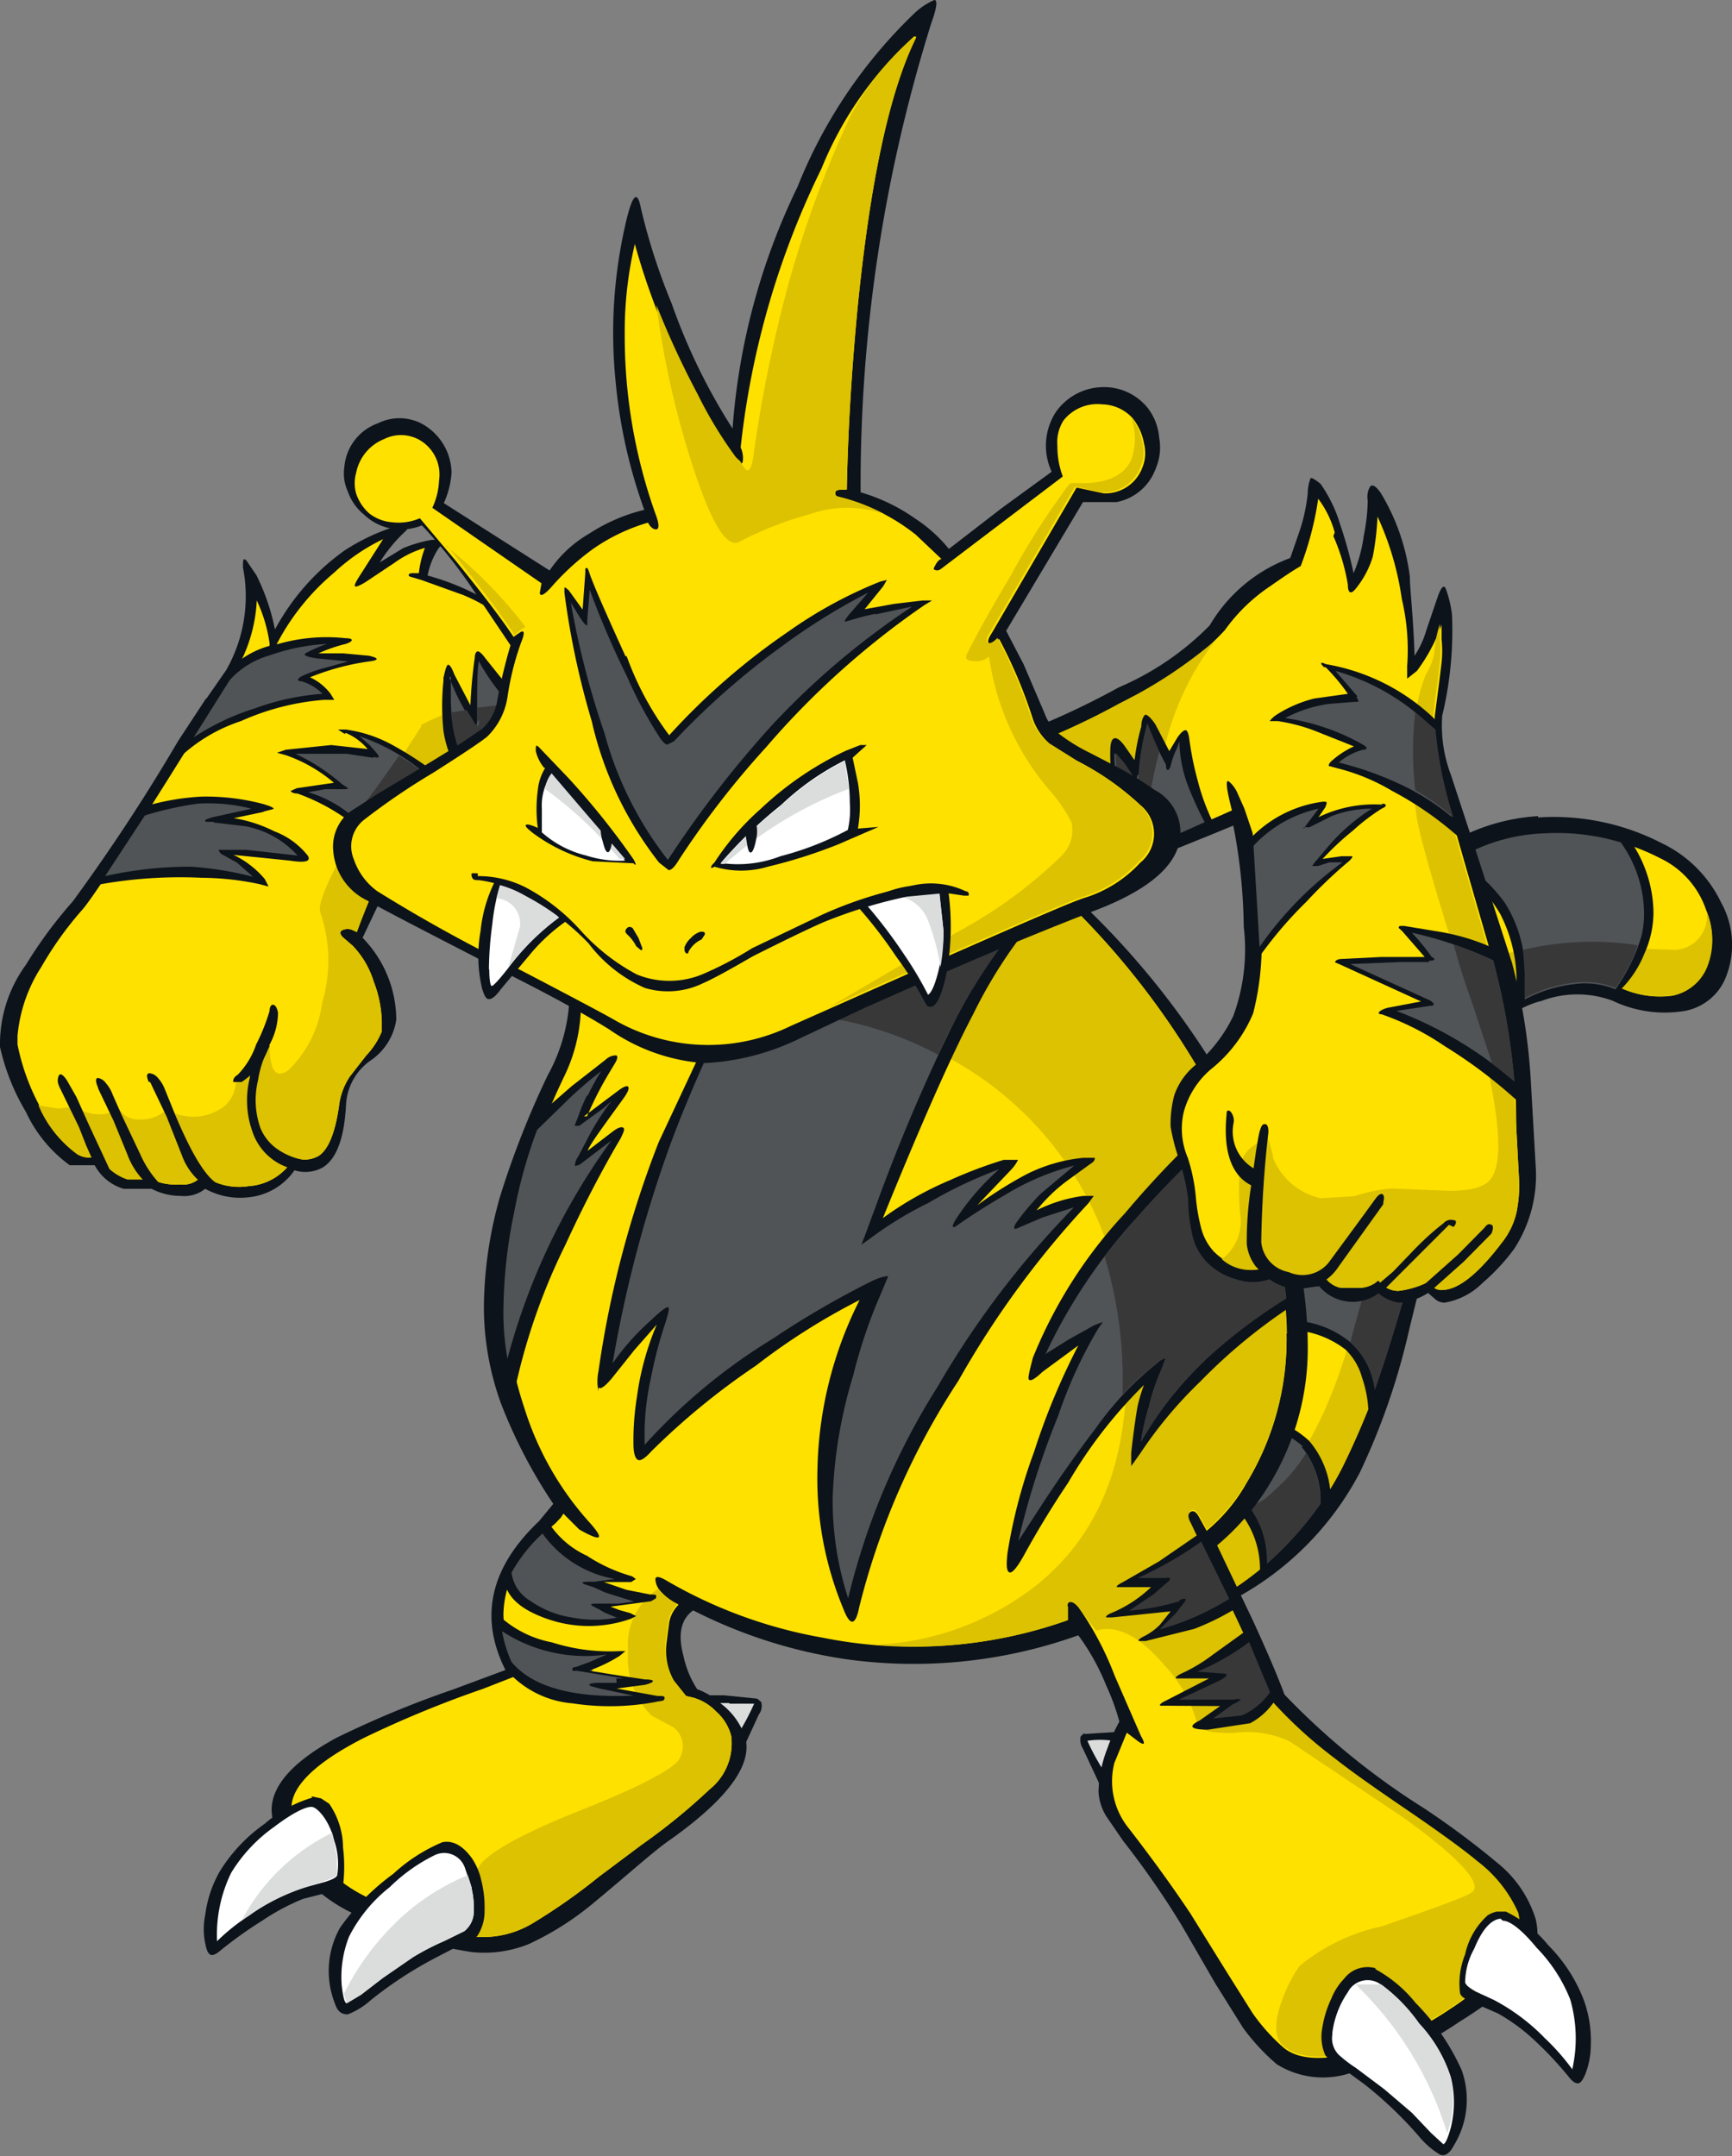 <svg xmlns="http://www.w3.org/2000/svg" viewBox="0 0 51.4 63.99"><rect x="0" y="0" width="51.4" height="63.99" fill="#808080" stroke="none"/><defs><style>.cls-1{fill:#0d131a;}.cls-1,.cls-2,.cls-3,.cls-4,.cls-5,.cls-6,.cls-7{fill-rule:evenodd;}.cls-2{fill:#dbdcdc;}.cls-3{fill:#ffe100;}.cls-4{fill:#dcc200;}.cls-5{fill:#515457;}.cls-6{fill:#383839;}.cls-7{fill:#fff;}</style></defs><title>Asset 71@</title><g id="Layer_2" data-name="Layer 2"><g id="Layer_1-2" data-name="Layer 1"><path class="cls-1" d="M20.91,50.31h.56l1,.1.12.1a.42.42,0,0,1-.07.37l-.58,1.26-.19.3-.12-.21-.1-.24-.59-1.45,0-.23Z"/><path class="cls-2" d="M21.64,50.56c.46,0,.71,0,.74,0v0a7,7,0,0,1-.72,1.26l-.52-1.28.51,0Z"/><path class="cls-1" d="M32.18,51.46l1.56-.1,0,.23L33.12,53l-.22.46s-.09-.1-.17-.3l-.59-1.26a.5.5,0,0,1-.07-.37l.11-.1Z"/><path class="cls-2" d="M33.52,51.63,33,52.91a6.76,6.76,0,0,1-.73-1.25v0a2.54,2.54,0,0,1,.75,0l.51,0Z"/><path class="cls-1" d="M45.64,24.26a7,7,0,0,1,3.69.77,3.74,3.74,0,0,1,1.75,1.76,2.58,2.58,0,0,1,.09,2.32,1.63,1.63,0,0,1-1.31.91,3.58,3.58,0,0,1-2-.32,3,3,0,0,0-2.1,0A2.71,2.71,0,0,0,44,31.09c-.14.32-.49,1.5-1,3.55l-1.18,4.82a20.27,20.27,0,0,1-1.47,4.25,9,9,0,0,1-4.24,4,7.41,7.41,0,0,1-3.76.83c-.66-.06-1-.23-1.05-.53a1.69,1.69,0,0,1,.68-1.34,5.89,5.89,0,0,1,2-1.21q1.61-.61,3-4.13a20.38,20.38,0,0,0,1.41-5.56,25.26,25.26,0,0,1,1-5.15,11.28,11.28,0,0,1,2.35-4.59,5.89,5.89,0,0,1,3.91-1.81Z"/><path class="cls-3" d="M45.66,29.37A3.25,3.25,0,0,0,43.75,31a30.83,30.83,0,0,0-1,3.6q-.86,3.26-1.32,4.77a24,24,0,0,1-1.6,4.19,9.46,9.46,0,0,1-4,4.05,6.47,6.47,0,0,1-3.51.9c-.47-.05-.72-.21-.76-.48s.16-.69.6-1.12A5.56,5.56,0,0,1,34,45.75q1.78-.69,3.22-4.45a20.75,20.75,0,0,0,1.35-5.47,21.89,21.89,0,0,1,1.06-4.95A10.85,10.85,0,0,1,42,26.5a5.77,5.77,0,0,1,3.74-1.76,6.72,6.72,0,0,1,3.53.73A2.63,2.63,0,0,1,50.63,27a2.22,2.22,0,0,1,0,1.74,1.39,1.39,0,0,1-1,.81A2.78,2.78,0,0,1,48,29.27a3.09,3.09,0,0,0-2.3.1Z"/><path class="cls-4" d="M44.78,28.28a7.85,7.85,0,0,1,2.73-.17l2.22.08a1,1,0,0,0,.92-1.12,2.16,2.16,0,0,1,0,1.66,1.39,1.39,0,0,1-1,.81A2.78,2.78,0,0,1,48,29.27a3.09,3.09,0,0,0-2.3.1A3.25,3.25,0,0,0,43.75,31a30.83,30.83,0,0,0-1,3.6q-.86,3.26-1.32,4.77a24,24,0,0,1-1.6,4.19,9.46,9.46,0,0,1-4,4.05,6.47,6.47,0,0,1-3.51.9c-.47-.05-.72-.21-.76-.48s.16-.69.6-1.12A5.56,5.56,0,0,1,34,45.75l1.28-.29a5.29,5.29,0,0,0,1.59-.55q2-1.15,3.15-5A22.42,22.42,0,0,0,41,35a12.76,12.76,0,0,1,1.29-4.81,4.29,4.29,0,0,1,2.46-1.93Z"/><path class="cls-1" d="M42.17,37.23l0,0v0c-.48,1.73-.93,3.17-1.35,4.31l-.21.34a3.49,3.49,0,0,0-.19-1,1.82,1.82,0,0,0-.49-.83,2.84,2.84,0,0,0-2.24-.54l-.06-.17,0-.11a18.62,18.62,0,0,0,.69-3.4v-.06h.07a3.82,3.82,0,0,1,3.71,1.43Z"/><path class="cls-5" d="M42,37.31q-.65,2.37-1.2,3.93a2.25,2.25,0,0,0-.73-1.41,2.88,2.88,0,0,0-2.2-.62A21.26,21.26,0,0,0,38.55,36,3.73,3.73,0,0,1,42,37.31Z"/><path class="cls-6" d="M41,36.45a5.7,5.7,0,0,1,1,.86q-.65,2.37-1.2,3.93a2.25,2.25,0,0,0-.73-1.41l0,0L41,36.45Z"/><path class="cls-1" d="M36.83,42.14l0-.07L37,42a2.85,2.85,0,0,1,1.85.76,2.67,2.67,0,0,1,.64,1.84l-.11.11a9.42,9.42,0,0,1-1.76,2l-.15.12h-.09a2.69,2.69,0,0,0-.55-1.91,1.67,1.67,0,0,0-1.25-.65l0-.06.07-.13.51-.68a6.34,6.34,0,0,0,.76-1.18Z"/><path class="cls-5" d="M38.62,42.93a2.52,2.52,0,0,1,.57,1.69A9.89,9.89,0,0,1,37.6,46.4a2.64,2.64,0,0,0-.6-1.78A2,2,0,0,0,35.78,44l.41-.56A6.29,6.29,0,0,0,37,42.26a2.66,2.66,0,0,1,1.67.67Z"/><path class="cls-6" d="M37,44.62c.16.09.44,0,.84-.41a4.81,4.81,0,0,0,.93-1.1,2.91,2.91,0,0,1,.42,1.51A9.89,9.89,0,0,1,37.6,46.4a2.64,2.64,0,0,0-.6-1.78Z"/><path class="cls-1" d="M45.84,24.51a6.77,6.77,0,0,1,2.33.3h0l.11,0a3.82,3.82,0,0,1,.79,2.27,3,3,0,0,1-.27,1.22A3.15,3.15,0,0,1,48,29.46l0,.06-.13-.06a2.27,2.27,0,0,0-1.25-.11,4,4,0,0,0-1.42.48l-.15.07-.11,0a4.39,4.39,0,0,0-.42-2.78A4.34,4.34,0,0,0,43,25.59v-.13l.11-.08a5.72,5.72,0,0,1,2.78-.87Z"/><path class="cls-5" d="M48.1,25a3.66,3.66,0,0,1,.69,2.11,2.82,2.82,0,0,1-.08.68,5.35,5.35,0,0,1-.77,1.57,2.39,2.39,0,0,0-1.26-.15,4.1,4.1,0,0,0-1.43.45l0-.69a3.81,3.81,0,0,0-.6-2.19,4.68,4.68,0,0,0-1.41-1.28,5.36,5.36,0,0,1,2.62-.77A6.54,6.54,0,0,1,48.1,25Z"/><path class="cls-6" d="M45.23,28.18a8.93,8.93,0,0,1,3.37-.13,4.48,4.48,0,0,1-.66,1.27,2.39,2.39,0,0,0-1.26-.15,4.1,4.1,0,0,0-1.43.45l0-.69-.05-.75Z"/><path class="cls-1" d="M6.12,20.74l.59-.85a4.42,4.42,0,0,0,.5-3.05c0-.22,0-.29.1-.21l.3.44a6.47,6.47,0,0,1,.55,1.61,6.89,6.89,0,0,1,2.06-2.34,6.16,6.16,0,0,1,1.43-.69,1.47,1.47,0,0,1,.51-.13c.08,0,0,.09-.11.23a4.44,4.44,0,0,0-.78.94l.69-.42a3.9,3.9,0,0,1,.86-.25h.41l-.22.26a2.24,2.24,0,0,0-.32.8,7.32,7.32,0,0,1,1.48.58A5,5,0,0,1,16,19.14l0,.05L15.47,23l-2.5.23c-.13.23-.86,1.76-2.21,4.6a3.5,3.5,0,0,1,1,2.43A1.77,1.77,0,0,1,11,31.47a1.71,1.71,0,0,0-.73,1.3c-.05,1-.28,1.63-.7,1.88a1.06,1.06,0,0,1-.83.08,1.88,1.88,0,0,1-1.35.8,2.15,2.15,0,0,1-1.3-.25,1,1,0,0,1-.73.21,1.85,1.85,0,0,1-.86-.21l-.83,0a1.43,1.43,0,0,1-.86-.7l-.74,0A4.06,4.06,0,0,1,.77,33,6.55,6.55,0,0,1,0,31.07a4,4,0,0,1,.77-2.44,13.25,13.25,0,0,1,1.39-1.88A56,56,0,0,0,5.28,22l.84-1.28Z"/><path class="cls-3" d="M8.21,19.12A6.92,6.92,0,0,1,9.91,17,5.79,5.79,0,0,1,11.37,16l-.69,1.08c-.11.17-.16.27-.15.31s.14,0,.34-.13l.84-.56a2.88,2.88,0,0,1,.9-.44,3.07,3.07,0,0,0-.18.75l-.19,0c-.12,0-.14.07-.08.1l.34.1,1.25.45a4.93,4.93,0,0,1,2,1.51l-.5,3.51L12.81,23l0,.06-.94,1.75a21.35,21.35,0,0,0-1.28,2.85l-.13-.06a.37.37,0,0,0-.29,0q-.14.06,0,.21l.3.26a2.67,2.67,0,0,1,.62,1.06,3.53,3.53,0,0,1,.24,1.16l0,.32a2.26,2.26,0,0,1-.46.71l-.49.63a2,2,0,0,0-.31.8c-.11.84-.32,1.36-.61,1.55a.84.84,0,0,1-.69.07l-.1,0,0,.08a1.67,1.67,0,0,1-1.29.75,1.85,1.85,0,0,1-1.22-.23L6,34.86l-.07.1a.72.72,0,0,1-.6.19A1.67,1.67,0,0,1,4.5,35l-.06,0-.05,0H3.78A1.53,1.53,0,0,1,3,34.4l-.07-.08-.09,0a.65.65,0,0,1-.55-.07,3.35,3.35,0,0,1-1.11-1.42A6.58,6.58,0,0,1,.52,31l0-.26a4.5,4.5,0,0,1,.71-2.05A10.32,10.32,0,0,1,2.44,27c.31-.35,1.38-2,3.18-4.89L6.94,20a4.53,4.53,0,0,0,.68-2.18A4.45,4.45,0,0,1,8,19.09v.12c0,.08,0,.12,0,.12s.14-.07.21-.21Z"/><path class="cls-4" d="M12.49,21.52A5.39,5.39,0,0,1,13.86,21a3.43,3.43,0,0,0,1.8-1.1l-.42,2.88L12.81,23l0,.06-.94,1.75a21.35,21.35,0,0,0-1.28,2.85l-.13-.06a.37.37,0,0,0-.29,0q-.14.06,0,.21l.3.26a2.67,2.67,0,0,1,.62,1.06,3.53,3.53,0,0,1,.24,1.16l0,.32a2.26,2.26,0,0,1-.46.71l-.49.63a2,2,0,0,0-.31.8c-.11.84-.32,1.36-.61,1.55a.84.84,0,0,1-.69.07l-.1,0,0,.08a1.67,1.67,0,0,1-1.29.75,1.85,1.85,0,0,1-1.22-.23L6,34.86l-.07.1a.72.72,0,0,1-.6.19A1.67,1.67,0,0,1,4.5,35l-.06,0-.05,0H3.78A1.53,1.53,0,0,1,3,34.4l-.07-.08-.09,0a.65.65,0,0,1-.55-.07A3.42,3.42,0,0,1,1.14,32.8l.59.1.5-.06a1.24,1.24,0,0,0,1.31.08.66.66,0,0,0,.64.3,1,1,0,0,0,.76-.3,1.54,1.54,0,0,0,1.68-.06A1,1,0,0,0,7,32.14l.61-.75.47-.73a1.73,1.73,0,0,0,0,1c.09.23.25.26.48.1a3.4,3.4,0,0,0,1-2,4.38,4.38,0,0,0-.05-2.67c-.17-.4.84-2.24,3-5.54Z"/><path class="cls-1" d="M7.84,24.09l-.9.19a4.17,4.17,0,0,1,1.2.39,2.3,2.3,0,0,1,1,.73c.09.17-.09.21-.54.14l-1.67-.17a2.77,2.77,0,0,1,.93.72l.11.22-.26-.07A8.44,8.44,0,0,0,6,26.05a13.59,13.59,0,0,0-3.17.22l-.1-.07L2.88,26l1.25-1.94,0,0,.07-.1A7.28,7.28,0,0,1,6,23.64a6.67,6.67,0,0,1,1.81.22q.36.11.3.15l-.31.08Z"/><path class="cls-5" d="M6.34,24.41l.94.11a2.77,2.77,0,0,1,1.55.87l-1.52-.17H6.62l-.13,0s0,.06.09.13l.45.25.48.42a10,10,0,0,0-1.85-.3A11.5,11.5,0,0,0,3.12,26L4.3,24.2a10,10,0,0,1,1.57-.35A5.12,5.12,0,0,1,7.46,24l-1.14.25c-.22.06-.29.11-.19.14l.21,0Z"/><path class="cls-1" d="M13.16,20.12c.05-.23.09-.37.13-.39s.11.06.19.28l.48.92a13.72,13.72,0,0,1,.13-1.41c0-.13.05-.19.09-.19s.12.06.22.2l.8,1,.23.36.22.38v0L15.43,23l-1.56.14-.11,0a3.25,3.25,0,0,1-.6-1.45,7.28,7.28,0,0,1,0-1.49Z"/><path class="cls-5" d="M13.33,20.09A6.32,6.32,0,0,0,14,21.41c.1.18.15.16.16,0v-.32c0-.7,0-1.19.05-1.47A6.11,6.11,0,0,0,15,20.75l.48.62-.21,1.43L14,22.92a3,3,0,0,1-.51-1.12,5.4,5.4,0,0,1-.11-1.17v-.54Z"/><path class="cls-6" d="M14.17,21.37V21l1-.12.35.46-.21,1.43L14,22.92a3.39,3.39,0,0,1-.61-1.78l.46-.07.21.34c.1.18.15.16.16,0Z"/><path class="cls-1" d="M10.23,21.78l-.2-.13.23,0a4,4,0,0,1,1.46.5A9.5,9.5,0,0,1,13,23l.15.13-.19,0c-.36.66-.78,1.46-1.25,2.4l-.06.11-.08-.09a6,6,0,0,0-2.74-2c-.14,0-.21-.06-.2-.08l.18-.08,1.1-.16a4.44,4.44,0,0,0-1.43-.82l-.26-.07.26-.09,1.35-.14,1.08.12a1.7,1.7,0,0,0-.65-.48Z"/><path class="cls-5" d="M11.08,22.46q.26.08.09-.12l-.2-.23-.3-.26a6,6,0,0,1,2.12,1.26c-.37.66-.77,1.43-1.2,2.29a10.35,10.35,0,0,0-1.15-1.19,3.57,3.57,0,0,0-1.29-.7l.5-.09h.46c.27,0,.28,0,.05-.14a5.93,5.93,0,0,0-1.39-.91l1.52,0,.79.12Z"/><path class="cls-6" d="M11.84,22.43a6.65,6.65,0,0,1,.95.68c-.37.66-.77,1.43-1.2,2.29a11.08,11.08,0,0,0-1.09-1.13l.69-.92.65-.92Z"/><path class="cls-1" d="M6.75,19.93a2.63,2.63,0,0,1,1.51-.82,5.22,5.22,0,0,1,2-.17c.24,0,.24.09,0,.17a4.37,4.37,0,0,0-.81.28l.74,0,.76.07c.3.07.31.13,0,.17a7.29,7.29,0,0,0-1.75.47,1.6,1.6,0,0,1,.61.49l.11.18-.31,0a7.42,7.42,0,0,0-2.46.63,4.86,4.86,0,0,0-1.82,1.08v-.31l1.45-2.3Z"/><path class="cls-5" d="M8,19.45a6,6,0,0,1,1.7-.34,4,4,0,0,0-.62.27c-.1.06,0,.11.33.16l.92.09-.76.21a3.67,3.67,0,0,0-.62.23c-.15.09-.14.14,0,.15a1.41,1.41,0,0,1,.62.37,7.32,7.32,0,0,0-2,.43,7.2,7.2,0,0,0-1.82.86l1.07-1.7A2.52,2.52,0,0,1,8,19.45Z"/><path class="cls-1" d="M1.75,32.22a.35.35,0,0,1,0-.31c.05-.07.13,0,.23.14l.29.51.34.76.66,1.42-.51-.29L2.56,34l-.22-.56-.59-1.21Z"/><path class="cls-1" d="M2.91,32.28c-.08-.19-.08-.29,0-.29a.37.37,0,0,1,.23.15,1.13,1.13,0,0,1,.21.36l.27.61.54,1.14a3.11,3.11,0,0,0,.59.89l-.44-.06a2.19,2.19,0,0,1-.53-.82l-.41-1-.45-.94Z"/><path class="cls-1" d="M4.42,32.12c-.07-.16-.08-.24,0-.27a.35.35,0,0,1,.22.09,1.07,1.07,0,0,1,.25.38l.3.74c.51,1.22.94,1.91,1.3,2.09l-.45,0a1.85,1.85,0,0,1-.64-.86l-.45-1.14-.5-1.05Z"/><path class="cls-1" d="M7.41,32a2.72,2.72,0,0,1,.39-1.09l.2.14a3,3,0,0,0-.34,1,2.48,2.48,0,0,0,.07,1.43,1.41,1.41,0,0,0,.47.6,2,2,0,0,0,.84.35c.27,0,.3.1.07.17l-.42.09a1.69,1.69,0,0,1-1.2-1.11A2.76,2.76,0,0,1,7.41,32Z"/><path class="cls-1" d="M8,30c0-.13.06-.2.12-.18s.1.09.13.23A2,2,0,0,1,8,31a2,2,0,0,1-.83,1.11H6.92c0-.06,0-.13.14-.22A2.38,2.38,0,0,0,7.6,31,5.78,5.78,0,0,0,8,30Z"/><path class="cls-1" d="M38.15,35.89a13.65,13.65,0,0,1,.5,2.11,12.36,12.36,0,0,1,.16,1.9,7.74,7.74,0,0,1-1.18,4.22,7.23,7.23,0,0,1-1.51,1.74l1.07,2.25c.46,1,.76,1.72.93,2.18a21.76,21.76,0,0,0,4.12,3.36,24.44,24.44,0,0,1,2.18,1.62,3.45,3.45,0,0,1,1.15,1.67,1.82,1.82,0,0,1-.49,1.75A12.64,12.64,0,0,1,43.31,60a10.74,10.74,0,0,1-3,1.43,2.59,2.59,0,0,1-2.42-.17,6.36,6.36,0,0,1-1-1.08l-.82-1.31-1-1.73a25.76,25.76,0,0,0-1.74-2.51l-.5-.73a1.54,1.54,0,0,1-.23-.73,3.78,3.78,0,0,1,.27-1.3,4.85,4.85,0,0,1,.35-.78A7.07,7.07,0,0,0,32.82,50,6.62,6.62,0,0,0,32,48.53a14.5,14.5,0,0,1-6.89.71,14.68,14.68,0,0,1-4.54-1.45c-.36.26-.46.71-.29,1.34a2.91,2.91,0,0,0,.41,1,2.16,2.16,0,0,1,.72.44,2.06,2.06,0,0,1,.71,1q.32,1.24-2.32,3.09c-.46.33-1.2,1-2.23,1.85a8.7,8.7,0,0,1-1.87,1.18,3.51,3.51,0,0,1-1.7.24,10.56,10.56,0,0,1-3.17-1,4.58,4.58,0,0,1-2.64-2.53,2.51,2.51,0,0,1-.13-.68c0-.73.63-1.44,1.91-2.14a29.64,29.64,0,0,1,3.47-1.44L15,49.56c-.79-1.57-.45-3.05,1-4.42l.42-.51a15,15,0,0,1-1.56-3,8.42,8.42,0,0,1-.5-2.81,12.21,12.21,0,0,1,.48-3.31,26.54,26.54,0,0,1,1.41-3.59,5.19,5.19,0,0,0,.64-2.13,5.8,5.8,0,0,0-.7-2.69L15.49,26l-.16-.19.25,0,6.81-.49c4.47-.25,7.16-.22,8.09.07h0l.19.16a24.41,24.41,0,0,1,7.46,10.36Z"/><path class="cls-3" d="M38.18,39.58A8.2,8.2,0,0,1,37,44a5.09,5.09,0,0,1-1.19,1.43l-.2-.36c-.1-.2-.19-.26-.28-.2s-.1.19,0,.37l1,2.1a31.28,31.28,0,0,1,1.38,3.15l0,0a13.17,13.17,0,0,0,1.89,1.73c.44.35,1.13.84,2.07,1.48s1.76,1.23,2.16,1.57a3.9,3.9,0,0,1,1.22,1.54l.05.29a2,2,0,0,1-.54,1.2,7,7,0,0,1-1.51,1.31,9.36,9.36,0,0,1-2.82,1.3c-1,.26-1.75.21-2.17-.17a5.69,5.69,0,0,1-.89-1l-.76-1.21-1.08-1.74c-.54-.81-1.15-1.65-1.83-2.53a2.21,2.21,0,0,1-.43-1.94l.37-.9.34.26c.19.13.22.08.08-.16l-.78-1.79A9.27,9.27,0,0,0,32,47.69q-.14-.16-.24-.15c-.07,0-.09.07-.07.15l0,.39a13.7,13.7,0,0,1-7.28.52,14,14,0,0,1-4.59-1.67c-.23-.14-.36-.17-.37-.07a.55.55,0,0,0,.11.31,1.62,1.62,0,0,0,.58.45,1,1,0,0,0-.28.52l-.08.62A1.81,1.81,0,0,0,20,49.88l.36.45.21.05a1.5,1.5,0,0,1,.68.41,1.44,1.44,0,0,1,.45.73,1.75,1.75,0,0,1-.65,1.59,18.06,18.06,0,0,1-2,1.63l-1.27.95a17.42,17.42,0,0,1-1.93,1.36,2.86,2.86,0,0,1-1.7.43,8.8,8.8,0,0,1-3-1.06,4.57,4.57,0,0,1-2.5-2.51l0-.26c0-.64.71-1.34,2.14-2.07a32.26,32.26,0,0,1,3.54-1.46l1-.39.12-.06-.06-.12a3.53,3.53,0,0,1-.45-1.63,2.87,2.87,0,0,1,.54-1.64,6.11,6.11,0,0,1,1-1.07l.17-.18.07-.11.47.47c.69.39.77.3.25-.27a9.1,9.1,0,0,1-1.88-3.34,10.57,10.57,0,0,1-.55-3.3,12.34,12.34,0,0,1,.63-3.8,22.93,22.93,0,0,1,1.12-2.77,4.9,4.9,0,0,0,.48-2.12,6,6,0,0,0-.52-2.36A7.58,7.58,0,0,0,15.84,26L23,25.53c4.06-.22,6.52-.19,7.39.07l.13.12a23.76,23.76,0,0,1,7.07,10.41,11,11,0,0,1,.6,3.45Z"/><path class="cls-4" d="M37.58,36.13a11,11,0,0,1,.6,3.45,8.24,8.24,0,0,1-1.09,4.24,5.85,5.85,0,0,1-1.27,1.57l-.2-.36c-.1-.2-.19-.26-.28-.2s-.1.19,0,.37l1,2.1a31.28,31.28,0,0,1,1.38,3.15l0,0a13.17,13.17,0,0,0,1.89,1.73c.44.35,1.13.84,2.07,1.48s1.76,1.23,2.16,1.57a3.9,3.9,0,0,1,1.22,1.54l.05.29a2,2,0,0,1-.54,1.2,7,7,0,0,1-1.51,1.31,9.36,9.36,0,0,1-2.82,1.3c-1,.26-1.75.21-2.17-.17-.2-.18-.25-.52-.13-1a4.47,4.47,0,0,1,.62-1.35A5.67,5.67,0,0,1,41,57.17c1.65-.57,2.54-.9,2.66-1,.38-.22-.3-1-2-2.22l-3.4-2.28a3,3,0,0,0-1.66-.24c-.66,0-1-.06-1.07-.28a4.16,4.16,0,0,0-1-1.76c-.72-.84-1.39-1.18-2-1L32,47.69q-.14-.16-.24-.15c-.07,0-.09.07-.07.15l0,.39a13.51,13.51,0,0,1-5.69.73,8.32,8.32,0,0,0,4.75-1.76c2-1.6,2.86-4,2.65-7.31a10,10,0,0,0-5.69-8.57,15,15,0,0,0-5.13-1.6,16.27,16.27,0,0,0-5.4.2,6.19,6.19,0,0,0-.53-2.35,7.08,7.08,0,0,0-.8-1.4L23,25.53c4.06-.22,6.52-.19,7.39.07l.13.12a23.76,23.76,0,0,1,7.07,10.41Z"/><path class="cls-4" d="M18.64,49a2,2,0,0,1,.89-1.85l0,0a1.62,1.62,0,0,0,.58.45,1,1,0,0,0-.28.52l-.08.62A1.81,1.81,0,0,0,20,49.88l.36.45.21.05a1.5,1.5,0,0,1,.68.41,1.44,1.44,0,0,1,.45.73,1.75,1.75,0,0,1-.65,1.59,18.06,18.06,0,0,1-2,1.63l-1.27.95a17.42,17.42,0,0,1-1.93,1.36,2.86,2.86,0,0,1-1.7.43c-.21,0-.32-.22-.34-.6a3,3,0,0,1,.37-1.43c.2-.41,1.22-1,3.06-1.73s2.82-1.26,2.94-1.56a.71.71,0,0,0-.21-.91l-.64-.34A2.43,2.43,0,0,1,18.64,49Z"/><path class="cls-1" d="M19.47,47.43l-.15.09-1.2.16.26.1.32.09.18.09-.16.08a3.73,3.73,0,0,1-2.49,0c-.83-.29-1.25-.7-1.27-1.24l.21-.43a3.86,3.86,0,0,1,.43-.65l.45-.46.09-.09h.13a2.68,2.68,0,0,0,1.15,1,4.83,4.83,0,0,0,1.34.61l.11.08-.14.09-.37,0-.44,0,.67.23.71.14c.14,0,.19,0,.17.07Z"/><path class="cls-5" d="M18.34,48a3.57,3.57,0,0,1-1.38,0,2.93,2.93,0,0,1-1.22-.49,1.15,1.15,0,0,1-.56-.84,4.67,4.67,0,0,1,.92-1.16,3.35,3.35,0,0,0,2.15,1.35l-.61.08c-.32,0-.42,0-.31.07l.28.09.35.16.86.27-.47.06h-.54c-.24,0-.32,0-.23.07l.18.09.19.11.39.16Z"/><polygon class="cls-5" points="17.44 49.65 17.51 49.49 17.59 49.52 17.54 49.68 17.53 49.67 17.45 49.65 17.44 49.65 17.44 49.65"/><path class="cls-1" d="M35.58,45.46l.13.09,1,2v.16a7.49,7.49,0,0,1-1.27.63L34,48.7h-.18c-.08,0,0-.08.13-.14a1.8,1.8,0,0,0,.47-.34l.32-.4L33,48l-.15,0c-.07,0,0-.08.13-.13a3.81,3.81,0,0,0,1.18-.77l-.81,0-.18,0c-.08,0,0-.07.14-.14l1.08-.62,1.15-.79Z"/><path class="cls-6" d="M35,47.52a7.13,7.13,0,0,1-1.49.28l.73-.49.34-.3c.2-.15.19-.21,0-.18l-.39,0h-.42a11.5,11.5,0,0,0,1.88-1.08l.83,1.7a8.12,8.12,0,0,1-2.07.91l.48-.48.21-.27c.14-.16.11-.2-.09-.13Z"/><polygon class="cls-5" points="17.34 34.15 17.36 34.14 17.46 34.26 17.22 34.54 17.09 34.45 17.34 34.15 17.34 34.15"/><path class="cls-1" d="M17.33,33.13v0l1-.75c.17-.13.27-.17.31-.13s0,.16-.14.35c-.62.86-1,1.37-1.06,1.55l.77-.59c.14-.1.24-.13.29-.09s0,.14-.08.31c-.59,1-1.14,2.07-1.64,3.16a18.38,18.38,0,0,0-1.54,4.49L15,40.7a10.07,10.07,0,0,1-.05-3.8,15.89,15.89,0,0,1,.87-3.46l.15-.34,1-.87,1-.78a.45.45,0,0,1,.3-.13c.07,0,.06.09,0,.2s-.23.37-.42.72-.33.66-.43.89Z"/><path class="cls-5" d="M17.43,32.49a4.35,4.35,0,0,0-.25.59l-.13.33h.14l.73-.53.23-.21a7.24,7.24,0,0,0-.65,1l-.34.65a.51.51,0,0,0-.1.28s.07,0,.16-.05l.92-.7a19.52,19.52,0,0,0-3.08,6.47,7.71,7.71,0,0,1-.12-1.45,14.76,14.76,0,0,1,.32-2.9,14.39,14.39,0,0,1,.68-2.44l.76-.74a11.4,11.4,0,0,1,1.14-1,6.48,6.48,0,0,0-.41.75Z"/><path class="cls-1" d="M36.42,32.92l.14.21,0,.1a24.06,24.06,0,0,1,1.16,2.82,12.17,12.17,0,0,1,.57,2.51v0l-.05.26A16.25,16.25,0,0,0,35.62,41a12.65,12.65,0,0,0-1.78,2.13l-.27.38,0-.39c.07-.64.14-1.11.19-1.39a4.7,4.7,0,0,1,.19-.63A13.73,13.73,0,0,0,31.7,44c-.51.76-.95,1.49-1.32,2.17-.21.37-.35.53-.43.49s-.09-.22-.05-.58a15.87,15.87,0,0,1,.79-3A20.39,20.39,0,0,1,32,39.93l-1.06.78q-.32.3-.39.24c-.07,0,0-.25.1-.65A13.92,13.92,0,0,1,33.39,36a28.45,28.45,0,0,1,3-3.07Z"/><path class="cls-5" d="M35.75,40.38a10.39,10.39,0,0,0-1.89,2.41,6.6,6.6,0,0,1,.24-1.06,6,6,0,0,1,.37-1.09l.12-.33s-.11,0-.28.17a9.26,9.26,0,0,0-1.78,1.89c-.55.72-1.11,1.51-1.66,2.36l-.65,1A24.89,24.89,0,0,1,31.41,42a13.4,13.4,0,0,1,1.18-2.57l.14-.2-.26.1-.77.43-.67.42a16.25,16.25,0,0,1,2.73-4.07,29.56,29.56,0,0,1,2.75-2.73,24.16,24.16,0,0,1,1.11,2.7,12,12,0,0,1,.55,2.43,15.62,15.62,0,0,0-2.42,1.84Z"/><path class="cls-6" d="M37.62,36.11a12,12,0,0,1,.55,2.43,15.62,15.62,0,0,0-2.42,1.84,10.39,10.39,0,0,0-1.89,2.41,6.6,6.6,0,0,1,.24-1.06,6,6,0,0,1,.37-1.09l.12-.33s-.11,0-.28.17a7.11,7.11,0,0,0-1,.91,12.6,12.6,0,0,0-.53-4.1,28,28,0,0,1,3.7-3.88,24.16,24.16,0,0,1,1.11,2.7Z"/><path class="cls-1" d="M17.76,41.29a1.44,1.44,0,0,1,0-.59,30.31,30.31,0,0,1,1.79-6.81l2-4.27,1-2.23a6.91,6.91,0,0,0,.5-2V25.3h.08c4-.19,6.43-.16,7.28.11h0l1,.88.07.12a14.21,14.21,0,0,0-2.59,3.67c-.69,1.31-1.58,3.34-2.69,6.07a9.85,9.85,0,0,1,2-1.13,13.2,13.2,0,0,1,1.59-.6l.42,0s-.05.13-.2.29L29,35.77a11.82,11.82,0,0,1,1.46-.92,4.77,4.77,0,0,1,1.69-.49l.34,0c0,.05,0,.1-.13.18l-.73.53a5,5,0,0,0-.87.85,4.38,4.38,0,0,1,1.39-.43c.19,0,.3,0,.31,0l-.17.23a27.45,27.45,0,0,0-3.85,5.26,21.81,21.81,0,0,0-2.94,6.71c-.11.56-.27.58-.47.06a10.05,10.05,0,0,1-.77-4.17,11.6,11.6,0,0,1,1.25-5,19.26,19.26,0,0,0-3.08,1.95,21.28,21.28,0,0,0-3.1,2.54c-.17.19-.3.28-.38.26s-.14-.15-.15-.4a8,8,0,0,1,.1-1.46,8.3,8.3,0,0,1,.59-2.16l-.66.75-.67.84c-.21.25-.35.35-.4.27Z"/><path class="cls-5" d="M31.23,26.3a15.89,15.89,0,0,0-3.1,4.41A54.47,54.47,0,0,0,26,35.77l-.34.92-.1.25.23-.16a10.7,10.7,0,0,1,1.76-1.08,13.06,13.06,0,0,1,2.1-1,7.3,7.3,0,0,0-1.3,1.51c-.13.23-.09.27.12.11.39-.27.84-.56,1.36-.86a7.48,7.48,0,0,1,2.05-.87l-1,.84a7.2,7.2,0,0,0-.73.87c-.1.17-.06.21.11.12l.68-.29.93-.3a26.85,26.85,0,0,0-4.05,5.33,20.84,20.84,0,0,0-2.65,6.27,9.43,9.43,0,0,1-.46-2.95,14,14,0,0,1,.61-3.66,14.92,14.92,0,0,1,.82-2.42l.22-.53s-.19,0-.51.16a26.67,26.67,0,0,0-2.92,1.7,17.09,17.09,0,0,0-3.8,3.15l0-.47a7.87,7.87,0,0,1,.19-1.53,12.73,12.73,0,0,1,.38-1.48c.12-.36.17-.56.14-.6s-.2.07-.51.37a7.2,7.2,0,0,0-1.15,1.29A37.22,37.22,0,0,1,19.88,34q.64-1.75,1.86-4.29c.5-1,.83-1.74,1-2.21a7.71,7.71,0,0,0,.5-2c3.88-.2,6.27-.17,7.15.1l.83.74Z"/><path class="cls-6" d="M30.4,25.56l.83.74a17,17,0,0,0-3.39,5,10.49,10.49,0,0,0-3.57-1.14l-2.82.16.29-.62c.5-1,.83-1.74,1-2.21a7.71,7.71,0,0,0,.5-2c3.88-.2,6.27-.17,7.15.1Z"/><path class="cls-1" d="M34.59,50.62l-.14,0c-.07,0,0-.08.11-.13l1.32-.68-.82,0-.14,0c-.07,0,0-.08.13-.14A4.85,4.85,0,0,0,36,49.1l1-.72.14.1,0,.09.67,1.63.06.21a2,2,0,0,1-.77.73l-1.25.19c-.52,0-.6-.1-.25-.27l.61-.43Z"/><path class="cls-6" d="M34.92,50.47l1.3-.61c.18-.1.22-.17.14-.19l-.83-.06a7,7,0,0,0,1.54-.88l.62,1.49a2,2,0,0,1-.84.69L36,51l.58-.42c.32-.15.31-.19,0-.14l-.82,0-.77,0Z"/><path class="cls-1" d="M18.34,49c.14,0,.22,0,.22,0l-.17.14a4.5,4.5,0,0,1-.91.44l.87.14.79.12c.32,0,.31.08,0,.16l-.84.11,1.21.22c.16,0,.23,0,.21.08s-.08.06-.22.09a7.33,7.33,0,0,1-2.51.05,2.91,2.91,0,0,1-1.83-.85,6.32,6.32,0,0,1-.45-1.5l.07-.28a3.18,3.18,0,0,0,1.6.82,5.66,5.66,0,0,0,2,.26Z"/><path class="cls-5" d="M18.3,49.94l-.49,0c-.3,0-.39.05-.27.1l.26.07,1,.21c-1.77.08-3-.25-3.62-1a3.72,3.72,0,0,1-.28-.91,4.52,4.52,0,0,0,3.11.69l-.53.23-.39.14c-.1,0-.13.07-.09.11a.23.23,0,0,0,.1,0l1.42.23-.23,0Z"/><path class="cls-1" d="M40.59,14.86a.61.61,0,0,1,.07-.42c.08-.08.18,0,.31.18a6.28,6.28,0,0,1,.87,2.5c0,.36.1,1.14.14,2.34a2.74,2.74,0,0,0,.35-.76l.34-1c.1-.28.18-.36.24-.22a3.41,3.41,0,0,1,.18.76,10.79,10.79,0,0,1-.29,3A4.13,4.13,0,0,0,43.06,23l.81,2.47,1,3.1a17.49,17.49,0,0,1,.56,3.52l.15,2.61a4,4,0,0,1-.65,2.37,6,6,0,0,1-.93,1,2.08,2.08,0,0,1-1.14.59.45.45,0,0,1-.25-.09l-.23-.2a1.81,1.81,0,0,1-.86.29,1.22,1.22,0,0,1-.61-.28,1.29,1.29,0,0,1-1.76-.21l-.73.09a1.66,1.66,0,0,1-.74-.3,1.49,1.49,0,0,1-1,0,1.93,1.93,0,0,1-.87-.51,1.71,1.71,0,0,1-.44-.87,5,5,0,0,1-.11-1,5.94,5.94,0,0,0-.28-1.2,6.22,6.22,0,0,1-.24-.94,3.26,3.26,0,0,1,.11-.94,2,2,0,0,1,.61-.88,4.44,4.44,0,0,0,1.14-1.47,5.72,5.72,0,0,0,.31-2.65,16.4,16.4,0,0,0-.31-3c-1,.42-2,.8-2.81,1.16a14.36,14.36,0,0,0-3,1.51l-.75,0A2.67,2.67,0,0,1,29,26a4.25,4.25,0,0,1-.5-1.91v-.22a1.89,1.89,0,0,1,1.36-1.78l-.13-.13A23.36,23.36,0,0,0,33.2,20.4a8.43,8.43,0,0,0,2.7-1.84,4.62,4.62,0,0,1,2.39-2l.27-.78a5.12,5.12,0,0,0,.25-1.15,1.21,1.21,0,0,1,.07-.4c0-.1.15,0,.31.13a4.16,4.16,0,0,1,.58,1.2,12.83,12.83,0,0,1,.4,1.45,4.23,4.23,0,0,0,.3-1.1,5.68,5.68,0,0,0,.12-1.08Z"/><path class="cls-3" d="M39.57,15.91A6.05,6.05,0,0,1,40,17.35c0,.27.1.3.25.1a2.79,2.79,0,0,0,.49-.93,8.23,8.23,0,0,0,.14-1.19,8.75,8.75,0,0,1,.72,2.44,6.57,6.57,0,0,1,.16,2c0,.25,0,.37,0,.37l.29-.23a5.12,5.12,0,0,0,.73-1.37l0,.43a3.24,3.24,0,0,1,0,.7l-.07.58-.13,1,0,.48a7.49,7.49,0,0,0,.28,1.76l.64,2.23.93,3.22a19.22,19.22,0,0,1,.55,3.4L45,33.5,45.08,35A3.92,3.92,0,0,1,45,36a2.25,2.25,0,0,1-.44.89c-.69.91-1.27,1.37-1.73,1.39a.37.37,0,0,1-.35-.14l-.07-.07-.08,0a2.7,2.7,0,0,1-.83.24.69.69,0,0,1-.5-.21L40.9,38l-.1.08a.88.88,0,0,1-.44.14l-.56,0a.73.73,0,0,1-.48-.32l-.07-.15-.12.08a1,1,0,0,1-.64.12,1.17,1.17,0,0,1-.67-.28l-.28-.06a1,1,0,0,1-.78,0,2.06,2.06,0,0,1-.74-.47,1.65,1.65,0,0,1-.38-.72,5.5,5.5,0,0,1-.15-.88,5.33,5.33,0,0,0-.24-1.18A2.19,2.19,0,0,1,35.13,33,2.53,2.53,0,0,1,36,31.68a4.19,4.19,0,0,0,1.19-1.61,8.18,8.18,0,0,0,.22-2.75,20.13,20.13,0,0,0-.24-2.61L36.93,24l-.2-.45a.94.94,0,0,0-.25-.35c-.12-.1-.09.19.08.85-1,.45-2,.86-2.83,1.24A16.63,16.63,0,0,0,30.63,27h-.46a2.57,2.57,0,0,1-1-1.22,3.81,3.81,0,0,1-.39-1.88A1.59,1.59,0,0,1,30,22.33a24.37,24.37,0,0,0,3.57-1.63,8.61,8.61,0,0,0,2.78-2,5.19,5.19,0,0,1,1.34-1.3c.33-.23.63-.44.91-.6a9.32,9.32,0,0,0,.52-2,3,3,0,0,1,.49,1Z"/><path class="cls-4" d="M30.17,27a2.57,2.57,0,0,1-1-1.22,3.81,3.81,0,0,1-.39-1.88A1.59,1.59,0,0,1,30,22.33a22.56,22.56,0,0,0,3.23-1.46A13.66,13.66,0,0,0,36.07,19a8.36,8.36,0,0,0-1.56,3.42,2,2,0,0,0,.73,2.17A25.09,25.09,0,0,0,30.63,27Z"/><path class="cls-4" d="M42,21.79A4.41,4.41,0,0,1,42.32,20a1.64,1.64,0,0,0,.26-.76,3.15,3.15,0,0,1,.15-.72l0,.43a3.24,3.24,0,0,1,0,.7l-.07.58-.13,1,0,.48a7.49,7.49,0,0,0,.28,1.76l.64,2.23.93,3.22a19.22,19.22,0,0,1,.55,3.4L45,33.5,45.08,35A3.92,3.92,0,0,1,45,36a2.25,2.25,0,0,1-.44.89c-.69.91-1.27,1.37-1.73,1.39a.37.37,0,0,1-.35-.14l-.07-.07-.08,0a2.7,2.7,0,0,1-.83.24.69.69,0,0,1-.5-.21L40.9,38l-.1.08a.88.88,0,0,1-.44.14l-.56,0a.73.73,0,0,1-.48-.32l-.07-.15-.12.08a1,1,0,0,1-.64.12,1.17,1.17,0,0,1-.67-.28l-.28-.06a1.27,1.27,0,0,1-1.28-.24A1.41,1.41,0,0,0,36.8,36a9.09,9.09,0,0,1,0-1.44A1,1,0,0,1,37.2,34l.34-.23c.07-.09.15.12.25.62a2,2,0,0,0,1.4,1.17l1-.06a4.8,4.8,0,0,1,1.09-.23l1.72.07c.65,0,1.06-.11,1.24-.35q.64-.84-.55-5.1-1.46-4.56-1.64-5.6a11.51,11.51,0,0,1-.1-2.48Z"/><path class="cls-1" d="M39.29,19.8l-.08-.09c0-.05,0-.06.14,0a6.14,6.14,0,0,1,3.35,1.75v.2a14.12,14.12,0,0,0,.61,2.84l0,.36a10,10,0,0,0-2-1.39,6,6,0,0,0-1.62-.67l-.26-.07s0-.07.08-.14a2.62,2.62,0,0,1,.67-.44L39,21.68a5.24,5.24,0,0,0-1.08-.28l-.24,0s.07-.1.19-.18A3.77,3.77,0,0,1,39,20.73l1-.14a5.87,5.87,0,0,0-.66-.79Z"/><path class="cls-5" d="M40.28,20.66l-.65-.75a6.63,6.63,0,0,1,2.93,1.74,12.46,12.46,0,0,0,.53,2.6,7,7,0,0,0-1.59-1,9.53,9.53,0,0,0-1.77-.62,1.79,1.79,0,0,1,.72-.38c.14,0,.14-.07,0-.15a6.54,6.54,0,0,0-2.31-.79,3.91,3.91,0,0,1,1.29-.42l.76-.06c.14,0,.16,0,.07-.13Z"/><path class="cls-6" d="M42,21.14l.6.51a12.46,12.46,0,0,0,.53,2.6,7.84,7.84,0,0,0-1.13-.8,9.91,9.91,0,0,1,0-2.31Z"/><path class="cls-1" d="M41,23.85c.17,0,.17.08,0,.15a6,6,0,0,0-.85.65,8.32,8.32,0,0,0-.9.84l.56-.08.3,0c.06,0,0,.07-.07.14a13.82,13.82,0,0,0-1.27,1.21,12.1,12.1,0,0,0-1.5,1.78l-.14.13V27.33c0-.92-.1-1.66-.18-2.2v0L37,25a3.61,3.61,0,0,1,2.27-1.21c.11,0,.13,0,.06.17l-.2.29a3.79,3.79,0,0,1,1.9-.37Z"/><path class="cls-5" d="M38.69,24.55l.17,0,.66-.33A3.28,3.28,0,0,1,40.71,24a5.8,5.8,0,0,0-1.19,1l-.51.6-.07.1.17,0,.35-.11.38,0a10.53,10.53,0,0,0-2.46,2.51l-.18-3A3.71,3.71,0,0,1,39.13,24l-.37.49-.07.11Z"/><path class="cls-1" d="M45.12,32.27v.06c0,.28,0,.4-.08.35a14.48,14.48,0,0,0-2.16-1.63A8,8,0,0,0,41,30.1c-.15,0-.1-.11.17-.19l1-.19-2.43-1.11-.12-.05s0-.08.16-.1L41,28.4l1.28,0-.67-.77-.1-.09c0-.05,0-.07.17-.06l1.09.18a6.44,6.44,0,0,1,1.62.51l.09.29a22.18,22.18,0,0,1,.66,3.85Z"/><path class="cls-5" d="M42.42,28.51q.26,0,.06-.12a6,6,0,0,0-.58-.71,11.6,11.6,0,0,1,2.41.82,20.32,20.32,0,0,1,.63,3.59A11.66,11.66,0,0,0,41.44,30l1-.15c.14,0,.15-.06,0-.16l-2.37-1.08,1.48-.06.85,0Z"/><path class="cls-6" d="M44.28,31.56,43.7,29.8c-.27-.75-.45-1.35-.56-1.77a11.43,11.43,0,0,1,1.17.47,20.32,20.32,0,0,1,.63,3.59l-.66-.53Z"/><path class="cls-1" d="M36,24.41l0,.08L34,25.41l-.05-.05a6.7,6.7,0,0,1-.76-1.54,4.22,4.22,0,0,1-.24-1.55c0-.43.17-.48.42-.14l.3.43a6.33,6.33,0,0,1,.2-1c0-.22.09-.34.12-.35s.15.06.3.29l.41.79.24-.4c.11-.16.2-.23.25-.22s.09.12.11.3a9.15,9.15,0,0,0,.24,1.18A6.56,6.56,0,0,0,36,24.41Z"/><path class="cls-5" d="M33.79,23a7.66,7.66,0,0,1,.26-1.52,9.61,9.61,0,0,0,.55,1.21c0,.22.1.21.15,0a2.43,2.43,0,0,1,.18-.49C35,22,35,22,35,22a3.91,3.91,0,0,0,.23,1.25,10.17,10.17,0,0,0,.52,1.15l-1.79.8a5,5,0,0,1-.89-2.85l.27.32.26.39c.09.13.14.11.15-.05Z"/><path class="cls-6" d="M34.4,22.33A11.48,11.48,0,0,0,34,25.19l0,0a5,5,0,0,1-.89-2.85l.27.32.26.39c.09.13.14.11.15-.05a7.66,7.66,0,0,1,.26-1.52l.35.83Z"/><path class="cls-1" d="M37.23,35.22c-.66-.26-.94-1-.83-2.14q0-.19.12-.09a.41.41,0,0,1,.09.33,1.27,1.27,0,0,0,.77,1.44l-.15.46Z"/><path class="cls-1" d="M41.05,35.47c.05.07,0,.15,0,.27l-1.34,1.87a1.43,1.43,0,0,1-.79.58,1.46,1.46,0,0,1-1.3-.27l-.34-.32a1.32,1.32,0,0,1-.28-.68,10.67,10.67,0,0,1,.14-1.8c.12-.89.2-1.41.25-1.57s.08-.19.15-.19.11.09.1.26a32.15,32.15,0,0,0-.21,3.24,1,1,0,0,0,.81.89,1,1,0,0,0,1.19-.28l1-1.36.4-.55c.1-.13.18-.16.23-.09Z"/><path class="cls-1" d="M43,36.35l-1,1-1,1-.2,0c-.1,0-.08-.1.06-.2l.48-.41.5-.52c.33-.35.65-.65,1-.92a.29.29,0,0,1,.3-.09c.1,0,.08.11,0,.2Z"/><path class="cls-1" d="M42.27,38.12l1-.89.78-.79q.11-.16.21-.09c.06,0,.06.14,0,.26l-.82.83-1,.89H42.2c-.12,0-.1-.09.07-.22Z"/><path class="cls-1" d="M9.25,53.31l.28.06.24.16a2.32,2.32,0,0,1,.41,1.3,4.6,4.6,0,0,1,0,1.13c0,.07-.13.13-.35.18L9,56.35A6.54,6.54,0,0,0,7.78,57a12.16,12.16,0,0,0-1.22.87c-.15.13-.26.18-.33.13s-.1-.14-.14-.33a2.11,2.11,0,0,1,0-.84,3.51,3.51,0,0,1,.43-1.29,4.82,4.82,0,0,1,1.34-1.42,3.75,3.75,0,0,1,1.4-.77Z"/><path class="cls-7" d="M6.44,57.58a4.2,4.2,0,0,1,.42-2,4.59,4.59,0,0,1,1.27-1.36c.58-.44,1-.64,1.16-.59s.49.41.63,1a2.14,2.14,0,0,1,.09,1c0,.08-.15.15-.37.22L9.09,56a5.75,5.75,0,0,0-1.7.85,5.92,5.92,0,0,0-.95.76Z"/><path class="cls-2" d="M10,55.14v.46c0,.08-.15.15-.37.22L9.09,56a6.46,6.46,0,0,0-1.92,1,6,6,0,0,1,2.69-2.61l.15.77Z"/><path class="cls-1" d="M14,55.14a1.9,1.9,0,0,1,.28.65,3.25,3.25,0,0,1,.1.91,1.32,1.32,0,0,1-.22.76,1.12,1.12,0,0,1-.56.29l-.73.38A11.81,11.81,0,0,0,11,59.36a2.22,2.22,0,0,1-.68.42c-.17,0-.3-.07-.38-.32a2.63,2.63,0,0,1,.15-2.25,6.93,6.93,0,0,1,1.58-1.6,5,5,0,0,1,1.46-.94c.31-.06.6.1.87.47Z"/><path class="cls-7" d="M14,56.06a2.46,2.46,0,0,1,.06.69.75.75,0,0,1-.28.56l-.59.29a7.66,7.66,0,0,0-.93.48l-.9.62-.65.5-.42.25q-.09,0-.15-.54a3.25,3.25,0,0,1,.22-1.44A4.42,4.42,0,0,1,11.57,56a5.11,5.11,0,0,1,1.3-.93.65.65,0,0,1,.93.37l.2.58Z"/><path class="cls-2" d="M14.06,56.75a.75.75,0,0,1-.28.56l-.59.29a7.66,7.66,0,0,0-.93.48l-.9.62-.65.5-.42.25-.09-.27a7.85,7.85,0,0,1,1.52-2.1,6.72,6.72,0,0,1,2.16-1.43,2.86,2.86,0,0,1,.18,1.1Z"/><path class="cls-1" d="M44.15,56.84a.84.84,0,0,1,.27-.11h.27a3.74,3.74,0,0,1,1.26,1A4.67,4.67,0,0,1,47,59.35a3.53,3.53,0,0,1,.21,1.35,2.4,2.4,0,0,1-.15.82c-.07.18-.14.28-.2.3s-.16,0-.3-.18a10.54,10.54,0,0,0-1-1.07,5.52,5.52,0,0,0-1.11-.82l-.78-.34c-.21-.09-.32-.17-.34-.26A2.29,2.29,0,0,1,43.48,58a2.17,2.17,0,0,1,.67-1.16Z"/><path class="cls-7" d="M44.6,57c.2,0,.55.25,1,.8a4.63,4.63,0,0,1,1,1.54,4.16,4.16,0,0,1,.06,2.07v0a6.64,6.64,0,0,0-.81-.92,6,6,0,0,0-1.52-1.14l-.52-.24c-.2-.11-.31-.2-.33-.28a2.12,2.12,0,0,1,.27-1c.23-.56.49-.86.78-.89Z"/><path class="cls-1" d="M40.82,58.44a3.93,3.93,0,0,1,1.19,1,6.77,6.77,0,0,1,1.37,2,2.61,2.61,0,0,1-.24,2.24c-.12.23-.26.32-.41.26a2.49,2.49,0,0,1-.62-.54,11.83,11.83,0,0,0-1.61-1.54l-.67-.49a1.18,1.18,0,0,1-.5-.38,1.36,1.36,0,0,1-.09-.8,3.16,3.16,0,0,1,.27-.88,1.82,1.82,0,0,1,.38-.59.87.87,0,0,1,.93-.31Z"/><path class="cls-7" d="M39.54,60.32a2.74,2.74,0,0,1,.46-1.2.66.66,0,0,1,1-.21,5,5,0,0,1,1.12,1.15,4.19,4.19,0,0,1,.94,1.6,3.1,3.1,0,0,1,0,1.46c-.09.34-.17.51-.23.51l-.36-.33-.57-.6L41.08,62l-.84-.63a3.86,3.86,0,0,1-.52-.4.7.7,0,0,1-.18-.6Z"/><path class="cls-2" d="M43.05,61.66a3.1,3.1,0,0,1-.1,1.65,10.33,10.33,0,0,0-2.72-4.42l.76,0a5,5,0,0,1,1.12,1.15,4.19,4.19,0,0,1,.94,1.6Z"/><path class="cls-1" d="M27.12.41A2,2,0,0,1,27.73,0c.1,0,.07.24-.09.68a45.83,45.83,0,0,0-2.1,13.93,5.44,5.44,0,0,1,1.62.78,4.32,4.32,0,0,1,1,.9l1.58-1.22L31.21,14a1.84,1.84,0,0,1,.11-1.75,1.73,1.73,0,0,1,1.36-.76,1.66,1.66,0,0,1,1.35.58,1.64,1.64,0,0,1,.37.92,1.57,1.57,0,0,1-.1.91,1.55,1.55,0,0,1-1.16,1l-1,0-2.28,3.82.52,1L31,21.17a1.39,1.39,0,0,0,.47.64,5.38,5.38,0,0,0,.83.51l.87.45a10.16,10.16,0,0,1,1.09.67A1.42,1.42,0,0,1,35,25c-.17.77-1,1.44-2.45,2s-3,1.2-4.31,1.77L25.68,29.9l-2.12,1a7.18,7.18,0,0,1-2.68.65,5.64,5.64,0,0,1-2.8-1c-.61-.38-1.5-.88-2.68-1.48-2.55-1.31-4.06-2.09-4.51-2.35a1.78,1.78,0,0,1-1-1.46,1.32,1.32,0,0,1,.48-1.16l.82-.53,1.3-.78,1.05-.64.77-.52a1.45,1.45,0,0,0,.45-.86,16.26,16.26,0,0,1,.39-1.62L14,17.44a15,15,0,0,0-1.48-1.85,1.6,1.6,0,0,1-1.72-.32,1.54,1.54,0,0,1-.48-.69,1.28,1.28,0,0,1-.1-.73,1.51,1.51,0,0,1,1-1.29,1.43,1.43,0,0,1,1.27,0,1.69,1.69,0,0,1,.91,1.46,2.52,2.52,0,0,1-.23.91l3.14,2a3.56,3.56,0,0,1,1.17-1.09,5.27,5.27,0,0,1,1.64-.71,15.33,15.33,0,0,1-.85-3.8,14.43,14.43,0,0,1,.33-4.84c.18-.73.32-.84.42-.31a18.31,18.31,0,0,0,.91,2.82,17.87,17.87,0,0,0,1.81,3.72,19.67,19.67,0,0,1,1.93-7.18A14.62,14.62,0,0,1,27.12.41Z"/><path class="cls-3" d="M27.19,1.09Q26,3.51,25.44,9.24c-.18,1.91-.28,3.68-.31,5.29-.23,0-.34,0-.34.1s.05.1.17.13a6,6,0,0,1,2.22,1.11l.76.72s-.08,0-.17.16-.07.15,0,.17.11,0,.2-.07l3.57-2.71a2.51,2.51,0,0,1-.16-.9,1.21,1.21,0,0,1,.18-.76A1.28,1.28,0,0,1,32.71,12a1.25,1.25,0,0,1,.91.42,1.66,1.66,0,0,1,.33.74,1.14,1.14,0,0,1-.05.72,1.17,1.17,0,0,1-1.15.76l-.8-.17-2.53,4.34c-.1.15-.12.25-.06.29s.16,0,.29-.14a14.21,14.21,0,0,1,1,2.37,1.68,1.68,0,0,0,.5.74l.83.52a8.06,8.06,0,0,1,1.86,1.3,1.1,1.1,0,0,1,0,1.71,3.75,3.75,0,0,1-1.67,1.05c-.35.11-1.76.72-4.21,1.8l-4.5,2a5.59,5.59,0,0,1-5.17-.15c-.31-.18-1.25-.68-2.84-1.51a45.64,45.64,0,0,1-4.25-2.34,1.93,1.93,0,0,1-.7-.95,1,1,0,0,1,.29-1.16,20.12,20.12,0,0,1,2.07-1.41c.91-.58,1.45-.94,1.61-1.08a2.08,2.08,0,0,0,.59-1.16,8.25,8.25,0,0,1,.4-1.61c.11-.27.11-.38,0-.33l-.22.15q-.54-.81-1.71-2.25l-1.07-1.27a1.59,1.59,0,0,1-.81.12,1.26,1.26,0,0,1-.7-.27,1.37,1.37,0,0,1-.38-.58,1.13,1.13,0,0,1,0-.62,1.36,1.36,0,0,1,.83-1,1.12,1.12,0,0,1,1,0,1.18,1.18,0,0,1,.63,1.22,2.1,2.1,0,0,1-.2.82l3.24,2.24-.05.28c0,.13.14.07.37-.2a7.49,7.49,0,0,1,1.21-1.1,5.59,5.59,0,0,1,1.63-.78c.07.13.15.2.24.2s.1-.14,0-.41a15.73,15.73,0,0,1-.93-5.38,11.4,11.4,0,0,1,.3-2.68,20.42,20.42,0,0,0,1.38,3.62,15.82,15.82,0,0,0,1.61,2.78c.11.13.18.15.21.07a.73.73,0,0,0-.06-.43A24.8,24.8,0,0,1,24.38,5a10.62,10.62,0,0,1,2.75-3.92.06.06,0,0,0,.06,0Z"/><path class="cls-4" d="M13.23,16.2a13.41,13.41,0,0,1,2.36,2.4l-.13.09-.19.15q-.58-.89-2-2.64Z"/><path class="cls-4" d="M31.84,14.33c.91.06,1.49-.17,1.73-.68a1.87,1.87,0,0,0,0-1.26,1.66,1.66,0,0,1,.33.74,1.14,1.14,0,0,1-.05.72,1.17,1.17,0,0,1-1.15.76l-.8-.17-2.53,4.34c-.1.15-.12.25-.06.29s.16,0,.29-.14a14.21,14.21,0,0,1,1,2.37,1.68,1.68,0,0,0,.5.74l.83.52a8.06,8.06,0,0,1,1.86,1.3,1.1,1.1,0,0,1,0,1.71,3.75,3.75,0,0,1-1.67,1.05c-.35.11-1.76.72-4.21,1.8l-3.27,1.45,3.77-2.21a13.59,13.59,0,0,0,3.08-2.25,1.06,1.06,0,0,0,.31-1,4.39,4.39,0,0,0-.69-1,7.8,7.8,0,0,1-1.76-3.93.54.54,0,0,1-.43.14c-.2,0-.28-.06-.24-.17s.5-1,1.3-2.34a21.57,21.57,0,0,1,1.76-2.75Z"/><path class="cls-4" d="M27.13,1.12a.06.06,0,0,0,.06,0Q26,3.51,25.44,9.24c-.18,1.91-.28,3.68-.31,5.29-.23,0-.34,0-.34.1s.05.1.17.13a5.83,5.83,0,0,1,1.29.5,3.33,3.33,0,0,0-2.22,0,10.18,10.18,0,0,0-2.09.82c-.37.19-.81-.52-1.34-2.12a26.56,26.56,0,0,1-1.12-4.91,26.3,26.3,0,0,0,1.23,2.66,12.38,12.38,0,0,0,1.13,1.86l.13.12q.13.25.21.27c.08,0,.14-.14.18-.44a41.13,41.13,0,0,1,.88-4.49,31.71,31.71,0,0,1,2-5.59,8.11,8.11,0,0,1,1.89-2.34Z"/><path class="cls-1" d="M18.6,19.48a9,9,0,0,0,1.26,2.34,20,20,0,0,1,3.54-3.08,13.11,13.11,0,0,1,2.72-1.48l.2-.05-.11.19-.55.68.88-.16.85-.1h.27l-.23.14a24.39,24.39,0,0,0-4.69,4.21,26.17,26.17,0,0,0-2.6,3.36c-.12.2-.22.3-.3.29l-.28-.22a10.62,10.62,0,0,1-2-4.2,24.22,24.22,0,0,1-.81-3.81v-.13c0-.06.06,0,.13.06l.41.57L17.37,17l0-.12q.06-.09.12.12c.11.33.47,1.15,1.07,2.47Z"/><path class="cls-5" d="M26,18.23,27.07,18a23,23,0,0,0-4.16,3.52,31.92,31.92,0,0,0-3.09,4,10.58,10.58,0,0,1-1.88-3.76,25.17,25.17,0,0,1-1-3.88l.11.18c.2.34.32.51.38.5v-.18l.07-.88a25.51,25.51,0,0,0,1.1,2.56,12.5,12.5,0,0,0,1,1.86c.08.11.15.17.2.18L20,22a22.68,22.68,0,0,1,3.23-2.84,18.61,18.61,0,0,1,2.53-1.57l-.59.68c-.08.11-.12.17-.09.18l.18-.05a6.9,6.9,0,0,1,.7-.18Z"/><path class="cls-1" d="M14.71,26.14l.1,0,.75.25a3.42,3.42,0,0,1,1.21.84l0,.13a5.43,5.43,0,0,0-1.07,1l-.84,1c-.15.21-.27.3-.36.29s-.13-.12-.19-.3a4.17,4.17,0,0,1-.05-1.71,4.25,4.25,0,0,1,.43-1.49Z"/><path class="cls-7" d="M14.51,28.77a10.08,10.08,0,0,1,.1-1.34,6,6,0,0,1,.23-1.16,5.36,5.36,0,0,1,.75.28,3.37,3.37,0,0,1,1,.68,7.18,7.18,0,0,0-1.5,1.49c-.29.37-.46.55-.5.54s-.07-.2-.07-.49Z"/><path class="cls-2" d="M16.58,27.23a7.18,7.18,0,0,0-1.5,1.49l.35-1.21a.75.75,0,0,0-.7-.85l.11-.39a5.36,5.36,0,0,1,.75.28,3.37,3.37,0,0,1,1,.68Z"/><path class="cls-1" d="M28,26.34l.14.08a7.7,7.7,0,0,1-.05,2.46c-.13.62-.29,1-.48,1,0,0-.07,0-.11-.05l-.09-.16a10.92,10.92,0,0,0-.82-1.29,13.6,13.6,0,0,0-1.17-1.51l.15-.13.86-.31A2.89,2.89,0,0,1,28,26.34Z"/><path class="cls-7" d="M26.82,28.31a14.46,14.46,0,0,0-1.11-1.46,5.41,5.41,0,0,1,.91-.31l1.26,0L28,27.62A5.11,5.11,0,0,1,27.8,29c-.09.31-.18.48-.26.52h0a10.57,10.57,0,0,0-.72-1.21Z"/><path class="cls-2" d="M27.88,26.5,28,27.62a5.74,5.74,0,0,1-.09,1.08,6.64,6.64,0,0,0-.36-1.36,1.15,1.15,0,0,0-1-.76,2.79,2.79,0,0,1,1.41-.08Z"/><path class="cls-1" d="M14.18,26a3.11,3.11,0,0,1,1.43.34,5.93,5.93,0,0,1,1.61,1.26,6.07,6.07,0,0,0,1.68,1.32,2.57,2.57,0,0,0,1.93,0,10.6,10.6,0,0,0,1.49-.78l2.09-1a12.13,12.13,0,0,1,2.52-.82,2.41,2.41,0,0,1,1.73.13c.08,0,.11.08.08.13l-.13,0-.54-.08-1.16.11a14.32,14.32,0,0,0-2.5.77q-.72.32-2.07,1c-.69.4-1.18.67-1.48.8a2.38,2.38,0,0,1-1.72.14A4.23,4.23,0,0,1,17.47,28a7.17,7.17,0,0,0-1.85-1.4,3.76,3.76,0,0,0-1.41-.48c-.11,0-.18,0-.21-.11s0-.1.18-.09Z"/><path class="cls-1" d="M18.6,27.71c-.06-.05-.05-.1,0-.16s.13-.05.18,0l.17.29.11.29c0,.06,0,.08-.05.06l-.13-.11a1.22,1.22,0,0,0-.29-.37Z"/><path class="cls-1" d="M20.3,28.15a.68.68,0,0,1,.2-.31.64.64,0,0,1,.29-.19c.09,0,.13,0,.13.08l-.1.15a.83.83,0,0,0-.39.37c0,.06-.06.07-.1,0a.13.13,0,0,1,0-.13Z"/><path class="cls-1" d="M25.3,22.47l.16.76a4,4,0,0,1,0,1.36l.61-.05-1.2.52a15,15,0,0,1-2.08.66,2.76,2.76,0,0,1-1.59,0c-.12.09-.14,0,0-.12A7.68,7.68,0,0,1,22.58,24a9.66,9.66,0,0,1,2.52-1.72l.43-.17c.16,0,.23,0,.19,0l-.42.38Z"/><path class="cls-7" d="M25.07,22.56a5.6,5.6,0,0,1,.15,1.27,2.71,2.71,0,0,1-.06.8,9,9,0,0,1-2,.78,3.49,3.49,0,0,1-1.77.2,13.21,13.21,0,0,1,1.79-1.72,7.76,7.76,0,0,1,1.9-1.33Z"/><path class="cls-2" d="M25.07,22.56l.12.85a11.72,11.72,0,0,0-3.68,2.23l-.13,0a13.21,13.21,0,0,1,1.79-1.72,7.76,7.76,0,0,1,1.9-1.33Z"/><path class="cls-1" d="M22.11,24.73l.13-.18c.09-.11.16-.14.2-.11a1,1,0,0,1,0,.47c-.05.26-.11.39-.16.39s-.07-.06-.1-.19l-.06-.38Z"/><path class="cls-1" d="M16.15,22.79a1.24,1.24,0,0,1-.25-.5c0-.16,0-.2.09-.12l.87.91A22.75,22.75,0,0,1,18.8,25.5c.09.16.08.21,0,.12l-1.21-.06a5,5,0,0,1-1.79-.85c-.16-.13-.23-.2-.19-.23s.15,0,.35.09a4.2,4.2,0,0,1,0-1.12,1.52,1.52,0,0,1,.22-.66Z"/><path class="cls-7" d="M16.37,23l1,1.17,1.18,1.37a3.21,3.21,0,0,1-1.15-.15,3.06,3.06,0,0,1-1.32-.69l0-.7a1.64,1.64,0,0,1,.27-1Z"/><path class="cls-2" d="M16.18,23.39a.89.89,0,0,1,.19-.44l1,1.17,1.18,1.37h-.17a11.57,11.57,0,0,0-2.24-2.1Z"/><path class="cls-1" d="M18.17,24.78c0,.36-.08.53-.14.51s-.09-.12-.15-.34a1.22,1.22,0,0,1-.05-.46l.34.29Z"/></g></g></svg>